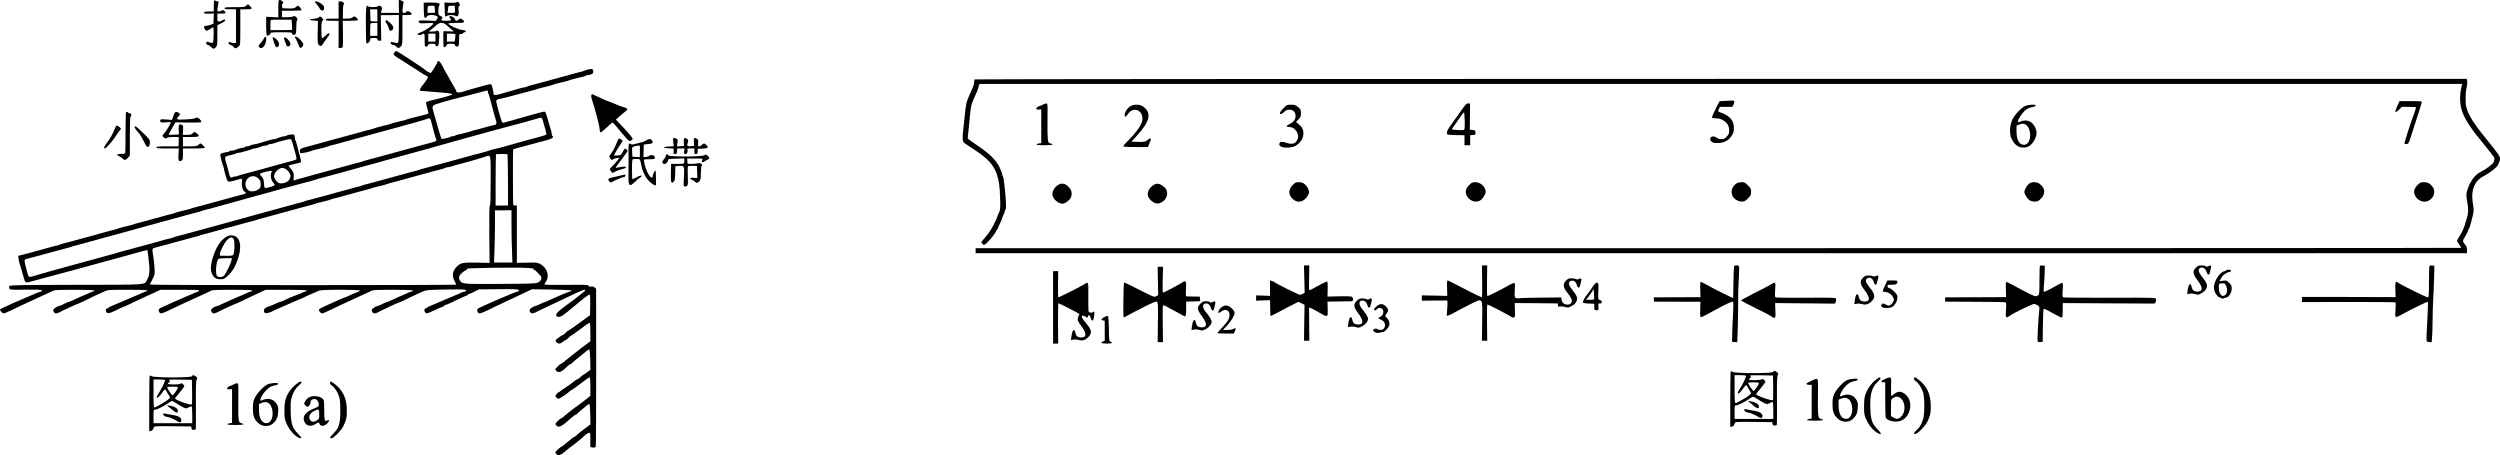 <?xml version="1.0" standalone="no"?>
<!DOCTYPE svg PUBLIC "-//W3C//DTD SVG 20010904//EN"
 "http://www.w3.org/TR/2001/REC-SVG-20010904/DTD/svg10.dtd">
<svg version="1.0" xmlns="http://www.w3.org/2000/svg"
 width="3485pt" height="634.717pt" viewBox="0 0 3485 634.717"
 preserveAspectRatio="xMidYMid meet">
<g transform="translate(-19,655.969) scale(0.1,-0.1)"
fill="#000000" stroke="none">
<g>
<path d="M3177 6553 c-4 -3 -7 -39 -7 -80 l0 -73 -64 0 c-63 0 -89 -11 -64
-27 7 -4 39 -6 71 -4 l58 3 -3 -72 -3 -72 -40 -14 c-22 -7 -50 -14 -62 -14
-31 0 -37 -17 -19 -45 20 -31 28 -31 74 0 20 14 40 25 45 25 4 0 6 -48 5 -107
-3 -96 -5 -108 -22 -111 -10 -2 -29 2 -43 9 -17 9 -26 10 -35 1 -13 -13 6 -42
27 -42 7 0 23 -11 36 -25 30 -30 43 -31 69 -3 18 20 20 35 20 164 l0 142 55
27 c30 14 55 33 55 41 0 11 -6 13 -22 9 -13 -4 -27 -11 -32 -16 -6 -5 -20 -9
-33 -9 -21 0 -23 4 -23 55 l0 55 54 0 c63 0 74 9 45 36 -17 15 -24 16 -39 6
-11 -7 -29 -12 -41 -12 -19 0 -21 4 -16 48 2 26 8 57 12 70 6 18 4 22 -12 22
-10 0 -24 5 -29 10 -6 6 -13 7 -17 3z"/>
</g>
<g>
<path d="M4070 6439 l0 -122 -85 5 -85 4 0 -127 c0 -73 4 -130 10 -134 14 -9
50 13 50 30 0 13 25 15 150 15 128 0 150 -2 150 -15 0 -21 27 -30 45 -15 11 9
15 35 15 99 0 48 5 92 10 97 14 14 5 36 -21 53 -15 9 -24 10 -32 2 -6 -6 -44
-11 -84 -11 l-73 0 0 45 0 45 134 0 c74 0 137 4 140 8 6 10 -37 62 -51 62 -5
0 -19 -9 -31 -20 -19 -18 -33 -20 -105 -18 l-82 3 -3 33 c-2 18 1 32 7 32 33
0 -8 49 -41 50 -16 0 -18 -12 -18 -121z m190 -222 c3 -38 3 -71 1 -73 -2 -2
-71 -4 -153 -4 l-148 0 0 68 c0 38 2 71 5 73 2 3 69 5 147 4 l143 0 5 -68z"/>
</g>
<g>
<path d="M5749 6553 c-1 -5 0 -45 1 -90 l2 -83 -127 0 -126 0 7 23 c12 37 10
59 -8 71 -14 8 -23 8 -38 -2 -25 -15 -122 -16 -137 -1 -29 29 -33 -5 -33 -256
0 -140 4 -256 8 -259 16 -10 52 25 52 50 0 22 4 24 49 24 41 0 50 -3 54 -21 4
-15 12 -20 29 -17 l23 3 -4 177 -3 176 126 1 126 2 0 -183 c0 -101 -4 -190
-10 -198 -7 -12 -16 -13 -52 -3 -29 8 -46 8 -53 2 -12 -12 20 -39 45 -39 9 0
25 -9 35 -20 23 -26 37 -25 63 3 21 22 22 32 22 230 l0 207 65 0 c71 0 82 12
40 42 -23 17 -55 15 -55 -3 0 -5 -12 -9 -26 -9 -25 0 -26 1 -21 58 2 31 7 66
11 77 5 15 0 23 -21 33 -31 14 -43 15 -44 5z m-299 -209 l0 -85 -47 3 -48 3
-3 83 -3 82 51 0 50 0 0 -86z m0 -194 l0 -90 -50 0 -50 0 0 83 c0 46 3 87 7
90 3 4 26 7 50 7 l43 0 0 -90z"/>
</g>
<g>
<path d="M4580 6532 c0 -5 11 -19 24 -31 14 -13 32 -39 41 -57 26 -55 79 -33
60 25 -11 37 -125 94 -125 63z"/>
</g>
<g>
<path d="M4910 6420 l0 -120 -90 0 c-73 0 -90 -3 -90 -15 0 -12 17 -15 90 -15
l90 0 0 -190 0 -190 24 0 c14 0 28 6 33 13 4 6 6 92 4 190 l-3 177 106 0 c63
0 106 4 106 10 0 17 -34 50 -51 50 -9 0 -22 -7 -29 -15 -8 -10 -31 -15 -71
-15 l-59 0 0 94 c0 53 4 98 10 101 20 12 -9 45 -40 45 l-30 0 0 -120z"/>
</g>
<g>
<path d="M6554 6529 c-4 -7 -38 -9 -88 -8 l-81 4 4 -95 c1 -52 5 -97 7 -100 3
-2 14 1 24 8 26 16 95 15 121 0 32 -20 49 11 42 76 -4 34 -1 56 6 60 17 11 13
40 -9 53 -13 9 -21 9 -26 2z m-22 -95 c2 -25 1 -47 -1 -50 -2 -2 -27 -4 -54
-4 l-50 0 7 38 c3 20 6 43 6 50 0 8 16 12 44 12 l44 0 4 -46z"/>
</g>
<g>
<path d="M6096 6520 c-1 -3 0 -51 2 -107 3 -80 7 -103 18 -103 8 0 19 9 26 20
15 24 90 28 131 7 24 -13 25 -14 9 -41 l-17 -28 -110 5 c-127 5 -139 3 -125
-23 9 -17 19 -18 105 -13 65 4 95 3 95 -5 0 -23 -114 -102 -176 -123 -51 -18
-58 -33 -16 -37 18 -2 32 1 32 7 0 6 9 11 20 11 19 0 20 -7 20 -90 0 -85 1
-90 21 -90 12 0 23 8 26 20 4 17 14 20 54 20 36 0 49 -4 49 -14 0 -22 20 -30
35 -15 8 9 15 49 17 105 4 79 2 93 -14 103 -11 7 -19 7 -23 1 -3 -6 -30 -10
-58 -10 l-52 1 30 22 c17 12 49 39 71 59 59 54 101 53 163 -5 25 -23 57 -50
71 -60 25 -17 24 -17 -52 -14 l-78 2 0 -113 c0 -103 2 -113 18 -110 9 2 21 13
27 26 8 19 17 22 61 22 43 0 53 -3 57 -20 6 -24 42 -27 51 -4 3 9 6 49 6 90 0
70 1 75 19 69 11 -3 22 -1 26 5 4 6 18 15 32 21 35 13 21 25 -39 32 -55 7
-179 63 -186 85 -3 9 23 12 107 12 117 0 133 7 93 43 -23 21 -46 22 -62 2 -18
-21 -41 -19 -47 5 -7 26 -61 56 -76 41 -6 -6 -4 -15 7 -26 28 -28 18 -35 -54
-35 -69 0 -81 5 -59 27 14 14 4 32 -27 43 -21 8 -24 16 -24 65 0 30 6 64 12
75 21 34 -2 43 -112 44 -56 1 -103 -1 -104 -4z m154 -74 c0 -19 3 -41 6 -50 5
-13 -3 -16 -50 -16 l-56 0 0 43 c0 24 3 47 7 50 3 4 26 7 50 7 42 0 43 -1 43
-34z m10 -411 l0 -55 -50 0 -50 0 0 55 0 55 50 0 50 0 0 -55z m280 38 c0 -10
-3 -35 -6 -55 l-7 -38 -53 0 -54 0 0 55 0 55 60 0 c51 0 60 -3 60 -17z"/>
</g>
<g>
<path d="M3622 6480 c-19 -18 -35 -20 -162 -20 -118 0 -140 -2 -140 -15 0 -12
16 -15 80 -15 l80 0 0 -235 0 -235 -34 0 c-19 0 -37 4 -41 10 -3 5 -12 7 -20
4 -21 -8 0 -44 25 -44 11 0 27 -11 36 -24 17 -27 35 -26 72 7 22 20 22 24 22
269 l0 248 80 0 c87 0 95 6 55 45 -29 30 -26 30 -53 5z"/>
</g>
<g>
<path d="M4630 6315 c-7 -8 -34 -15 -66 -17 -71 -4 -70 -22 2 -26 l56 -3 -3
-158 c-3 -130 -1 -160 11 -173 30 -30 38 -28 70 22 17 27 45 66 61 86 20 26
26 41 19 48 -7 7 -24 -3 -53 -32 -24 -23 -46 -39 -50 -36 -4 4 -7 57 -7 117 0
87 3 114 16 128 14 16 14 19 -5 38 -25 25 -34 26 -51 6z"/>
</g>
<g>
<path d="M5565 6269 c-4 -5 -1 -18 7 -27 18 -22 36 -61 40 -87 5 -30 42 -31
55 -2 14 29 3 51 -46 94 -40 35 -47 38 -56 22z"/>
</g>
<g>
<path d="M3871 6026 c-6 -14 -27 -43 -47 -66 -30 -33 -34 -43 -24 -55 37 -45
94 13 102 104 4 42 -18 53 -31 17z"/>
</g>
<g>
<path d="M4300 6044 c0 -3 11 -25 25 -50 14 -25 25 -50 25 -57 0 -7 6 -22 14
-32 14 -19 15 -19 35 -1 31 28 26 50 -22 101 -37 38 -77 59 -77 39z"/>
</g>
<g>
<path d="M3990 6035 c0 -3 9 -35 21 -70 20 -64 34 -76 57 -53 22 22 13 63 -21
96 -29 29 -57 41 -57 27z"/>
</g>
<g>
<path d="M4150 6025 c0 -8 4 -23 9 -33 6 -9 12 -30 16 -45 7 -33 29 -44 50
-27 23 19 18 42 -16 83 -31 38 -59 48 -59 22z"/>
</g>
<g>
<path d="M5687 5826 c-16 -24 -16 -26 16 -50 18 -14 43 -31 57 -38 14 -7 84
-52 157 -100 73 -48 147 -95 164 -105 56 -32 69 -40 75 -46 6 -6 -53 -94 -84
-126 -13 -14 -35 -62 -30 -66 2 -1 75 -7 163 -14 233 -18 290 -25 290 -35 0
-5 -22 -15 -50 -23 -27 -8 -63 -18 -80 -23 -16 -5 -73 -18 -125 -31 -52 -12
-100 -26 -106 -31 -9 -6 -5 -29 11 -83 13 -41 20 -77 15 -80 -4 -3 -43 -14
-86 -24 -174 -43 -210 -53 -229 -61 -11 -5 -31 -11 -45 -13 -45 -9 -155 -38
-175 -47 -11 -5 -31 -11 -45 -13 -45 -9 -155 -38 -175 -47 -11 -5 -31 -11 -45
-14 -14 -2 -42 -9 -62 -15 -99 -28 -115 -33 -148 -41 -19 -5 -51 -13 -70 -19
-68 -19 -115 -32 -150 -41 -19 -5 -51 -13 -70 -19 -66 -19 -105 -30 -185 -51
-44 -12 -93 -25 -110 -30 -16 -4 -57 -15 -90 -24 -91 -24 -105 -32 -105 -60 0
-14 4 -28 10 -31 10 -6 128 19 165 35 11 5 31 11 45 13 45 9 155 38 175 47 11
5 31 11 45 14 14 2 42 9 63 15 98 28 114 33 147 41 35 9 82 22 150 41 19 6 51
14 70 19 19 5 51 13 70 19 66 19 105 30 185 51 44 12 94 25 110 30 17 5 66 18
110 30 86 23 100 27 215 59 41 12 98 28 125 36 28 7 63 18 78 24 43 17 56 13
63 -16 16 -71 66 -250 74 -265 12 -22 2 -29 -85 -51 -38 -10 -86 -23 -105 -28
-19 -6 -51 -14 -70 -19 -35 -9 -82 -22 -150 -41 -19 -6 -51 -14 -70 -19 -32
-8 -56 -15 -142 -39 -18 -5 -69 -19 -113 -31 -44 -12 -93 -25 -110 -30 -16 -5
-59 -16 -95 -25 -36 -9 -74 -20 -85 -25 -11 -5 -31 -11 -45 -14 -24 -4 -59
-14 -140 -37 -19 -6 -51 -14 -70 -19 -35 -9 -88 -23 -145 -40 -16 -5 -66 -18
-110 -30 -85 -23 -99 -27 -215 -59 -41 -12 -109 -31 -150 -42 -41 -11 -78 -23
-83 -26 -6 -4 -7 12 -3 39 8 53 -5 89 -48 135 -22 24 -26 34 -15 37 18 7 95
26 132 33 15 3 30 9 33 14 3 5 -6 49 -19 97 -14 48 -31 112 -38 142 -7 30 -16
59 -21 65 -4 5 -8 20 -8 35 0 43 -12 51 -63 44 -26 -4 -50 -11 -53 -15 -3 -5
-15 -9 -26 -9 -23 0 -81 -17 -110 -31 -10 -5 -25 -9 -35 -9 -9 0 -30 -4 -47
-9 -17 -5 -51 -15 -76 -21 -25 -7 -54 -16 -65 -20 -21 -9 -60 -18 -113 -27
-18 -3 -35 -9 -38 -14 -3 -5 -18 -9 -34 -9 -16 0 -32 -4 -35 -10 -3 -5 -16
-10 -27 -10 -23 0 -81 -17 -110 -31 -10 -5 -31 -9 -47 -9 -17 0 -33 -4 -36
-10 -3 -5 -15 -10 -26 -10 -11 0 -37 -6 -60 -12 -40 -13 -40 -13 -34 -53 7
-40 21 -92 36 -130 4 -11 10 -31 12 -45 15 -74 41 -156 53 -166 15 -12 33 -9
124 17 83 24 77 27 72 -35 -5 -60 14 -117 46 -135 23 -13 12 -21 -55 -38 -32
-8 -74 -19 -93 -24 -19 -6 -51 -14 -70 -19 -35 -9 -88 -23 -145 -40 -16 -5
-66 -18 -110 -30 -44 -12 -93 -25 -110 -30 -16 -5 -59 -16 -95 -25 -36 -9 -74
-20 -85 -25 -11 -5 -31 -11 -45 -13 -45 -9 -155 -38 -175 -47 -11 -5 -31 -11
-45 -14 -24 -4 -59 -14 -140 -37 -19 -6 -51 -14 -70 -19 -19 -5 -52 -13 -72
-19 -21 -6 -53 -15 -70 -20 -18 -5 -62 -17 -98 -26 -36 -9 -74 -20 -85 -25
-11 -5 -31 -11 -45 -13 -45 -9 -155 -38 -175 -47 -11 -5 -31 -11 -45 -14 -14
-2 -41 -9 -60 -15 -66 -19 -115 -32 -150 -41 -35 -9 -88 -23 -145 -40 -16 -5
-66 -18 -110 -30 -44 -12 -93 -25 -110 -30 -16 -5 -59 -16 -95 -25 -36 -9 -74
-20 -85 -25 -11 -5 -31 -11 -45 -14 -14 -2 -41 -9 -60 -15 -66 -19 -115 -32
-150 -41 -33 -8 -63 -16 -142 -39 -18 -6 -67 -18 -108 -29 l-75 -19 3 -34 c1
-19 6 -45 11 -59 5 -14 14 -43 20 -65 5 -22 22 -80 37 -128 30 -102 16 -97
159 -58 44 12 141 38 215 58 74 19 167 44 205 55 39 10 86 23 105 28 35 9 82
21 150 41 19 6 51 14 70 19 32 8 56 15 143 39 17 5 68 19 112 31 44 12 94 25
110 30 17 5 66 18 110 30 76 20 105 28 178 49 95 28 115 33 142 38 l31 5 13
-104 c22 -173 19 -235 -11 -293 -48 -93 56 -84 -991 -86 -844 -2 -929 -4 -937
-18 -5 -10 -4 -24 2 -35 9 -16 26 -18 224 -14 156 2 216 0 225 -9 9 -9 5 -13
-17 -19 -16 -4 -54 -18 -84 -32 -30 -13 -68 -30 -85 -37 -16 -7 -48 -20 -70
-30 -22 -10 -56 -24 -75 -32 -19 -8 -48 -21 -65 -28 -135 -61 -185 -85 -185
-90 0 -17 35 -55 50 -55 9 0 59 21 111 46 52 25 117 56 144 69 28 12 86 40
130 60 44 21 109 51 145 67 89 40 152 69 172 79 25 13 555 11 563 -1 3 -5 1
-10 -5 -10 -10 0 -36 -10 -135 -55 -16 -7 -41 -17 -55 -23 -14 -5 -54 -24 -88
-41 -35 -17 -69 -31 -76 -31 -6 0 -38 -13 -69 -30 -32 -16 -66 -30 -75 -30 -9
-1 -30 -12 -46 -25 -27 -21 -29 -26 -18 -49 17 -37 44 -34 132 16 8 4 22 11
30 14 8 4 47 22 87 40 40 19 75 34 78 34 4 0 45 18 93 41 83 39 99 47 140 68
9 5 35 17 57 27 22 9 62 27 89 40 47 23 58 24 312 24 164 1 270 -3 281 -9 12
-7 13 -10 5 -11 -14 0 -42 -11 -127 -49 -22 -10 -76 -33 -120 -51 -44 -19
-107 -45 -140 -60 -33 -15 -76 -33 -95 -40 -19 -7 -42 -19 -50 -25 -8 -7 -22
-15 -31 -18 -12 -4 -15 -13 -12 -31 9 -44 40 -42 141 8 50 25 94 46 98 46 4 0
36 14 71 30 34 17 92 44 128 61 35 16 93 43 127 59 35 16 93 43 129 59 l67 31
272 0 c206 0 271 -3 268 -12 -3 -7 -15 -15 -29 -18 -13 -4 -46 -17 -74 -30
-58 -26 -87 -39 -225 -97 -19 -9 -53 -24 -75 -34 -22 -10 -68 -31 -102 -46
-64 -28 -71 -39 -53 -74 15 -28 36 -24 141 27 52 25 112 53 134 64 22 10 78
36 125 58 47 22 103 48 125 57 51 22 185 84 207 96 25 13 555 12 563 -1 3 -5
1 -10 -5 -10 -10 0 -36 -10 -135 -55 -16 -7 -41 -17 -55 -23 -14 -6 -54 -23
-90 -40 -36 -16 -87 -39 -115 -51 -27 -12 -58 -26 -67 -32 -10 -5 -26 -9 -35
-9 -10 -1 -31 -12 -47 -25 -27 -21 -29 -26 -18 -49 17 -37 44 -34 132 16 8 4
22 11 30 14 8 4 47 22 87 40 40 19 75 34 78 34 7 0 170 76 230 107 11 6 31 15
45 21 14 5 54 24 88 41 l64 31 283 0 c173 0 286 -4 290 -10 3 -5 -7 -12 -22
-16 -15 -4 -32 -10 -38 -14 -5 -3 -32 -15 -60 -25 -63 -22 -155 -61 -227 -97
-10 -4 -22 -8 -28 -8 -5 0 -38 -13 -72 -30 -34 -16 -67 -30 -73 -30 -7 0 -26
-7 -43 -16 -39 -19 -46 -68 -11 -79 19 -6 79 12 119 36 8 5 26 14 40 19 30 12
61 26 115 50 22 10 51 22 65 28 14 5 48 20 75 33 28 12 61 27 75 32 14 5 33
13 43 18 9 5 25 13 35 18 9 5 31 14 47 21 17 7 48 20 70 30 22 10 53 23 68 29
41 16 570 15 565 -1 -3 -7 -15 -15 -29 -18 -23 -7 -89 -35 -153 -66 -16 -8
-33 -14 -37 -14 -4 0 -39 -14 -76 -31 -90 -42 -136 -62 -208 -94 -33 -15 -63
-32 -67 -38 -9 -15 21 -57 42 -57 9 0 59 21 111 46 52 25 117 56 144 69 28 12
84 39 125 58 41 19 102 47 135 62 77 34 165 75 187 86 25 13 555 12 563 -1 3
-5 1 -10 -5 -10 -10 0 -36 -10 -135 -55 -16 -7 -41 -17 -55 -23 -14 -5 -54
-24 -88 -41 -35 -17 -69 -31 -76 -31 -6 0 -38 -14 -69 -30 -32 -17 -66 -30
-75 -30 -9 -1 -30 -12 -46 -25 -27 -21 -29 -26 -18 -49 17 -37 44 -34 132 16
8 4 22 11 30 14 8 4 56 26 106 50 50 24 95 44 100 44 9 0 121 52 192 89 9 5
38 19 65 30 26 12 66 30 90 40 37 17 75 20 307 24 259 6 316 1 280 -23 -8 -5
-21 -10 -28 -10 -7 0 -20 -4 -30 -9 -18 -10 -54 -26 -187 -81 -44 -18 -107
-45 -140 -60 -33 -15 -76 -33 -95 -40 -19 -7 -42 -19 -50 -25 -8 -7 -23 -15
-32 -18 -24 -8 -9 -61 19 -65 11 -2 61 17 111 42 50 26 97 46 105 46 8 0 20 7
27 15 7 8 17 15 22 15 10 0 67 23 101 41 9 5 25 13 35 18 44 23 154 71 162 71
6 0 10 5 10 10 0 6 6 10 14 10 8 0 43 15 77 32 l64 33 271 3 c231 2 273 1 283
-12 11 -13 8 -16 -16 -22 -28 -7 -101 -36 -245 -98 -82 -35 -115 -49 -153 -67
-22 -10 -68 -31 -102 -46 -64 -28 -71 -39 -53 -74 15 -28 36 -24 136 24 49 24
121 59 159 77 102 47 173 81 325 153 l135 64 270 -4 c153 -2 274 -8 279 -13 7
-7 5 -10 -3 -10 -18 0 -193 -73 -305 -126 -28 -13 -53 -24 -58 -24 -4 0 -36
-13 -70 -30 -34 -16 -69 -30 -77 -30 -9 -1 -29 -12 -45 -25 -27 -21 -29 -26
-18 -49 16 -37 45 -33 132 16 8 5 31 16 50 24 72 33 189 88 295 139 250 121
302 141 293 116 -3 -11 -150 -126 -262 -206 -140 -101 -171 -142 -121 -161 28
-11 60 6 145 77 132 109 150 124 224 184 39 31 73 52 78 47 5 -5 7 -71 6 -148
l-3 -139 -49 -35 c-27 -19 -93 -68 -147 -107 -55 -40 -103 -73 -107 -73 -5 0
-21 -13 -37 -30 -16 -17 -32 -30 -36 -30 -14 0 -97 -60 -102 -74 -7 -18 23
-46 51 -46 11 0 34 11 50 25 17 14 34 25 39 25 5 0 22 14 38 30 16 16 32 30
37 30 4 0 61 41 126 90 66 50 124 90 131 90 8 0 11 -40 11 -129 l0 -129 -67
-50 c-38 -27 -89 -66 -115 -88 -26 -21 -68 -55 -94 -74 -26 -19 -64 -50 -84
-67 -21 -18 -42 -33 -47 -33 -10 0 -83 -69 -83 -80 0 -4 8 -14 18 -24 29 -26
73 -11 128 45 27 27 53 49 60 49 6 0 18 7 25 16 8 9 47 43 89 75 41 32 90 72
109 89 19 17 39 29 45 27 7 -2 12 -54 14 -143 l3 -139 -50 -38 c-28 -20 -53
-37 -56 -37 -3 0 -20 -13 -38 -30 -18 -16 -37 -30 -43 -30 -6 0 -22 -10 -36
-22 -23 -22 -119 -90 -159 -114 -11 -6 -27 -18 -37 -27 -10 -10 -23 -17 -28
-17 -5 0 -17 -12 -27 -26 -18 -24 -18 -26 -1 -45 9 -10 22 -19 29 -19 15 0
127 73 145 95 8 9 23 21 35 26 11 5 36 22 56 37 149 113 190 142 199 142 6 0
10 -49 10 -130 l0 -129 -67 -53 c-38 -30 -78 -60 -89 -68 -60 -41 -211 -159
-223 -174 -7 -9 -19 -16 -25 -16 -7 0 -29 -18 -51 -40 -38 -39 -38 -40 -20
-61 35 -38 71 -19 220 114 23 20 47 37 53 37 6 0 12 3 14 8 2 4 28 27 58 52
30 25 66 55 80 68 14 12 29 21 35 19 6 -2 11 -61 13 -143 l3 -140 -88 -66
c-49 -36 -97 -76 -107 -87 -11 -12 -23 -21 -29 -21 -9 0 -38 -23 -131 -102
-24 -21 -48 -38 -53 -38 -12 0 -83 -68 -83 -79 0 -4 9 -16 20 -26 17 -16 23
-16 52 -4 18 7 53 31 78 54 25 22 52 45 61 50 27 17 140 108 178 144 50 47 78
64 92 56 7 -5 10 -38 9 -94 -2 -47 -2 -92 -1 -98 1 -15 67 -18 76 -3 3 6 6
504 6 1108 l-1 1097 -22 18 c-14 12 -30 16 -48 12 -20 -4 -29 -2 -34 10 -5 15
-37 16 -311 13 -210 -2 -305 0 -305 8 0 5 7 19 15 30 62 81 25 203 -78 255
-36 19 -54 20 -181 17 l-141 -3 0 400 0 400 -22 0 c-12 0 -25 3 -28 7 -6 6 -7
769 -1 776 3 2 19 8 38 12 47 12 188 50 223 60 32 9 171 46 220 59 61 16 90
41 65 56 -5 3 -10 17 -10 30 0 13 -4 34 -9 47 -5 13 -14 43 -21 68 -55 197
-54 195 -81 192 -13 -2 -55 -12 -94 -23 -38 -11 -88 -25 -110 -31 -22 -6 -51
-14 -65 -18 -14 -4 -43 -13 -65 -18 -22 -6 -84 -24 -137 -40 -53 -16 -101 -26
-105 -23 -5 3 -28 74 -51 156 -38 138 -40 151 -25 163 9 6 24 12 32 12 18 0
218 51 356 90 17 5 59 16 95 25 36 9 74 20 85 25 11 5 31 11 45 13 45 9 155
38 175 47 11 5 31 11 45 14 14 2 43 10 65 16 22 6 51 14 65 16 14 3 34 9 45
14 11 5 31 11 45 14 14 2 43 10 65 16 22 7 55 14 73 17 18 3 35 9 38 14 3 5
15 9 26 9 12 0 37 5 55 12 27 10 33 17 33 40 0 17 -7 31 -16 35 -14 5 -70 -7
-119 -27 -11 -5 -31 -11 -45 -14 -14 -2 -41 -9 -60 -15 -66 -19 -115 -32 -150
-41 -19 -5 -51 -13 -70 -19 -66 -19 -105 -30 -185 -51 -44 -12 -93 -25 -110
-30 -16 -5 -59 -16 -95 -25 -36 -9 -73 -20 -82 -26 -10 -5 -25 -9 -35 -9 -9 0
-30 -4 -47 -10 -17 -5 -62 -19 -101 -29 -38 -11 -110 -32 -159 -46 -90 -27
-116 -27 -116 -1 0 24 -20 110 -29 124 -8 13 -22 11 -121 -17 -178 -49 -223
-62 -275 -79 -59 -19 -95 -16 -95 9 0 5 -18 39 -40 75 -22 36 -40 68 -40 69 0
2 -17 32 -37 67 -21 35 -54 94 -73 133 -20 40 -43 71 -53 73 -9 2 -17 -1 -17
-6 0 -18 -82 -153 -96 -159 -10 -4 -66 27 -84 48 -13 14 -375 252 -390 256
-10 3 -23 -5 -33 -21z m1303 -541 c0 -8 4 -23 9 -33 5 -9 14 -36 20 -59 6 -24
16 -62 22 -85 20 -73 27 -101 39 -148 7 -25 16 -55 21 -68 17 -44 11 -69 -18
-75 -36 -7 -99 -23 -143 -36 -81 -23 -116 -33 -140 -37 -14 -3 -34 -9 -45 -14
-11 -5 -31 -11 -45 -14 -14 -2 -43 -10 -65 -16 -22 -7 -55 -14 -73 -17 -18 -3
-35 -9 -38 -14 -3 -5 -18 -9 -34 -9 -16 0 -31 -4 -34 -9 -3 -5 -20 -11 -38
-14 -18 -3 -45 -9 -59 -12 -23 -6 -26 -3 -38 37 -7 24 -17 54 -21 68 -4 14
-13 45 -20 70 -7 25 -16 56 -20 70 -4 14 -13 45 -20 70 -7 25 -16 58 -21 74
-21 68 -12 80 81 106 25 7 65 19 89 27 38 12 177 48 321 83 19 5 53 14 75 20
22 6 56 15 75 20 19 5 51 13 70 18 49 14 50 14 50 -3z m769 -412 c7 -27 22
-79 33 -116 11 -38 17 -71 14 -74 -3 -3 -29 -12 -58 -20 -29 -8 -69 -19 -88
-25 -19 -5 -51 -13 -70 -18 -19 -5 -51 -13 -70 -19 -19 -5 -52 -15 -72 -20
-21 -6 -53 -15 -70 -20 -155 -45 -259 -73 -288 -77 -19 -3 -44 -10 -55 -15
-11 -5 -47 -16 -80 -25 -33 -9 -76 -20 -95 -26 -19 -5 -51 -13 -70 -18 -32 -8
-56 -15 -142 -39 -18 -5 -69 -19 -113 -31 -44 -12 -93 -25 -110 -30 -16 -5
-66 -18 -110 -30 -44 -12 -93 -25 -110 -30 -16 -5 -59 -16 -95 -25 -36 -9 -74
-20 -85 -25 -11 -5 -31 -11 -45 -14 -14 -2 -42 -9 -62 -15 -99 -28 -115 -33
-148 -41 -19 -5 -51 -13 -70 -19 -66 -19 -105 -30 -185 -51 -44 -12 -93 -25
-110 -30 -16 -5 -59 -16 -95 -25 -36 -9 -74 -20 -85 -25 -11 -5 -31 -11 -45
-13 -14 -3 -59 -15 -100 -27 -41 -12 -91 -25 -110 -30 -19 -5 -51 -13 -70 -19
-66 -19 -105 -30 -185 -51 -44 -12 -93 -25 -110 -30 -16 -5 -59 -16 -95 -25
-36 -9 -74 -20 -85 -25 -11 -5 -31 -11 -45 -13 -14 -3 -59 -15 -100 -27 -41
-12 -91 -25 -110 -30 -19 -5 -51 -13 -70 -19 -66 -19 -105 -30 -185 -51 -44
-12 -93 -25 -110 -30 -16 -5 -66 -18 -110 -30 -89 -24 -107 -29 -215 -60 -41
-11 -109 -30 -150 -41 -41 -11 -88 -24 -105 -29 -16 -5 -66 -18 -110 -30 -44
-12 -93 -25 -110 -30 -16 -5 -66 -18 -110 -30 -44 -12 -93 -25 -110 -30 -16
-5 -59 -16 -95 -25 -36 -9 -74 -20 -85 -25 -11 -5 -31 -11 -45 -14 -14 -2 -42
-9 -62 -15 -55 -16 -96 -27 -160 -45 -126 -35 -176 -48 -248 -67 -41 -11 -88
-24 -105 -29 -16 -5 -59 -16 -95 -25 -36 -9 -74 -20 -85 -25 -11 -5 -31 -11
-45 -13 -14 -3 -59 -15 -100 -27 -41 -12 -91 -25 -110 -30 -19 -5 -51 -13 -70
-19 -66 -19 -105 -30 -185 -51 -44 -12 -93 -25 -110 -30 -16 -4 -57 -16 -90
-25 -57 -15 -127 -35 -205 -56 -19 -6 -50 -14 -67 -20 -18 -5 -48 -13 -65 -18
-18 -5 -55 -16 -83 -25 -85 -27 -88 -26 -108 57 -10 39 -22 90 -28 111 -12 50
-7 62 28 69 25 5 142 35 218 57 17 5 66 18 110 30 44 12 94 25 110 30 17 5 59
16 95 25 36 9 74 20 85 25 11 5 31 11 45 13 14 3 59 15 100 27 41 12 91 25
110 30 35 9 87 23 145 40 17 5 66 18 110 30 44 12 94 25 110 30 17 5 66 18
110 30 92 25 113 30 215 60 41 12 91 25 110 30 19 5 51 13 70 19 66 19 105 30
185 51 44 12 94 25 110 30 17 5 66 18 110 30 44 12 94 25 110 30 17 5 59 16
95 25 36 9 74 20 85 25 11 5 31 11 45 14 14 2 42 9 63 15 98 28 114 33 147 41
32 8 68 18 145 40 44 12 302 84 360 100 17 5 56 15 88 24 31 9 81 22 110 30
28 8 84 23 122 34 39 11 115 31 170 46 55 15 125 34 155 42 30 9 82 22 115 30
33 9 69 19 80 24 11 5 31 11 45 13 14 3 59 15 100 27 41 12 91 25 110 30 19 5
51 13 70 19 66 19 105 30 185 51 44 12 94 25 110 30 17 5 66 18 110 30 92 25
113 30 215 60 41 12 91 25 110 30 35 9 87 23 145 40 17 5 66 18 110 30 44 12
94 25 110 30 17 4 56 15 88 24 33 9 152 43 265 75 114 32 277 78 362 101 85
23 200 55 255 70 55 16 163 45 240 65 77 20 154 41 170 45 17 5 66 18 110 30
97 26 131 36 170 48 53 18 60 15 74 -35z m-3480 -348 c12 -44 28 -102 36 -130
7 -27 10 -54 6 -58 -4 -4 -44 -17 -87 -28 -43 -11 -92 -24 -109 -29 -16 -4
-56 -15 -87 -24 -32 -9 -84 -23 -115 -32 -32 -9 -71 -20 -88 -24 -48 -14 -174
-47 -245 -66 -36 -9 -73 -20 -82 -25 -10 -5 -27 -9 -39 -9 -11 0 -30 -5 -41
-11 -26 -14 -31 -6 -53 85 -9 39 -20 80 -24 91 -5 11 -13 39 -18 63 -12 50
-10 52 82 72 33 7 64 17 69 22 6 4 19 8 30 8 11 0 33 4 50 9 17 5 51 15 76 21
25 7 53 16 62 21 10 5 25 9 35 9 19 0 79 18 105 31 10 5 31 9 47 9 17 0 33 5
36 10 3 6 16 10 27 10 20 0 68 13 113 31 11 4 31 10 45 12 14 3 48 12 75 19
36 10 53 11 62 4 6 -6 21 -47 32 -91z m2986 -117 c2 -2 5 -163 6 -358 l1 -355
-87 0 -86 0 0 353 c1 194 3 356 5 360 4 7 154 7 161 0z m-235 -362 c0 -245 -3
-347 -11 -352 -8 -5 -10 -116 -8 -403 l4 -396 -181 4 c-205 4 -233 -3 -293
-76 -45 -54 -50 -110 -17 -174 14 -28 26 -54 26 -57 0 -4 -961 -7 -2135 -7
-1174 0 -2135 3 -2135 8 0 4 13 31 29 60 16 28 32 68 36 87 6 35 -7 189 -25
290 -11 61 -7 68 41 80 48 12 188 50 224 60 17 5 66 18 110 30 44 12 94 25
110 30 17 5 59 16 95 25 36 9 74 20 85 25 11 5 31 11 45 14 23 4 51 12 135 36
30 8 96 26 203 56 31 8 91 25 132 35 41 11 89 24 105 29 17 5 59 16 95 25 36
9 74 20 85 25 11 5 31 11 45 13 14 3 59 15 100 27 41 12 91 25 110 30 35 9 87
23 145 40 17 5 66 18 110 30 44 12 94 25 110 30 17 5 59 16 95 25 36 9 74 20
85 25 11 5 31 11 45 13 45 9 155 38 175 47 11 5 31 11 45 14 24 4 59 14 140
37 19 6 51 14 70 19 34 8 80 21 145 40 17 5 59 16 95 25 36 9 74 20 85 25 11
5 31 11 45 13 45 9 155 38 175 47 11 5 31 11 45 14 14 2 41 9 60 15 66 19 115
32 150 41 32 8 56 15 143 39 17 5 68 19 112 31 44 12 94 25 110 30 17 5 59 16
95 25 36 9 73 20 82 26 10 5 27 9 37 9 11 0 30 4 43 9 26 10 71 23 218 61 25
7 56 16 70 20 14 4 43 13 65 19 22 6 67 20 100 30 105 34 95 69 95 -323z
m-2859 159 c33 -18 69 -69 69 -100 0 -11 -9 -34 -19 -51 -23 -38 -99 -62 -144
-45 -29 11 -67 64 -67 94 0 31 30 77 63 97 39 24 59 25 98 5z m-191 -29 c0 -1
-5 -17 -11 -34 -13 -37 2 -98 31 -130 30 -32 25 -39 -32 -56 -97 -27 -92 -29
-98 46 -4 57 -9 71 -34 97 -18 19 -26 35 -20 40 16 15 164 49 164 37z m-186
-106 c23 -23 29 -37 30 -75 1 -39 -3 -51 -26 -70 -35 -30 -102 -42 -135 -24
-73 39 -68 155 9 192 42 20 85 12 122 -23z m3526 -633 c0 -106 3 -270 7 -364
l6 -173 -128 0 -128 0 6 173 c4 94 7 258 7 363 l0 192 115 0 115 1 0 -192z
m253 -614 c42 -4 63 -9 55 -14 -10 -7 -9 -9 3 -9 14 0 28 -13 90 -80 30 -32
17 -73 -29 -97 -34 -17 -75 -18 -527 -21 -514 -3 -530 -1 -560 42 -26 36 -19
73 22 109 20 18 48 37 62 44 17 7 21 12 11 14 -79 14 738 25 873 12z"/>
<g>
<path d="M3340 3256 c-79 -52 -135 -137 -179 -274 -38 -116 -41 -196 -10 -252
31 -54 61 -67 142 -62 40 3 135 101 171 177 91 192 99 351 21 411 -41 31 -97
31 -145 0z m110 -36 c15 -37 8 -193 -9 -214 -8 -10 -36 -13 -99 -12 l-87 2 2
26 c2 40 63 157 100 194 43 44 76 45 93 4z m-34 -292 c-9 -46 -81 -190 -105
-212 -27 -25 -80 -25 -97 -1 -25 33 -11 194 19 233 6 8 39 12 99 12 l91 0 -7
-32z"/>
</g>
</g>
<g>
<path d="M13777 5453 c-4 -3 -7 -19 -7 -34 0 -16 -5 -41 -11 -56 -6 -15 -15
-37 -19 -48 -4 -11 -21 -49 -38 -85 -38 -82 -48 -126 -62 -270 -6 -63 -16
-151 -21 -194 -16 -135 -12 -183 14 -201 12 -8 78 -52 147 -97 283 -186 346
-312 353 -708 2 -112 0 -130 -20 -172 -13 -26 -23 -52 -23 -56 0 -5 -22 -53
-50 -108 -32 -64 -70 -122 -110 -166 -33 -36 -60 -70 -60 -76 0 -5 9 -17 19
-26 19 -17 21 -16 67 26 46 43 124 147 124 167 0 6 5 11 10 11 6 0 10 6 10 13
0 7 13 39 30 72 16 33 30 65 30 71 0 5 9 29 20 52 11 22 20 47 20 55 0 7 5 18
10 23 17 17 -21 436 -41 459 -5 5 -9 18 -9 28 0 11 -17 53 -37 95 -51 104
-143 194 -311 305 -72 48 -132 93 -132 99 0 6 4 50 10 97 5 47 14 140 20 206
13 145 22 180 62 265 40 86 45 97 59 148 l12 42 10335 0 10334 0 -6 -27 c-34
-140 -30 -262 14 -378 40 -104 135 -245 290 -430 70 -84 136 -169 148 -191 6
-13 5 -31 -2 -54 -13 -37 -92 -98 -203 -157 -63 -33 -130 -125 -162 -224 -25
-74 -25 -88 -5 -199 14 -82 13 -146 -5 -200 -5 -14 -14 -45 -21 -70 -21 -77
-42 -125 -87 -197 -18 -29 -33 -56 -33 -61 0 -5 14 -28 30 -50 17 -23 30 -44
30 -47 0 -3 -4660 -5 -10355 -5 l-10355 0 0 -35 0 -35 10395 0 10395 0 0 45
c0 31 -6 52 -18 66 -45 47 -47 64 -15 111 17 23 36 61 44 83 8 22 17 42 20 45
3 3 9 16 12 30 3 14 11 43 17 65 37 132 39 151 20 265 -28 172 27 302 155 366
78 40 179 118 194 151 7 15 17 36 22 45 5 10 9 31 9 48 0 32 -27 71 -184 264
-180 219 -255 339 -285 452 -16 58 -13 220 4 276 7 26 11 63 8 83 l-6 35
-10397 0 c-5718 0 -10400 -3 -10403 -7z"/>
</g>
<g>
<path d="M8433 5234 c-3 -9 -1 -31 4 -48 50 -147 113 -392 113 -439 0 -14 5
-29 10 -32 6 -4 43 25 84 64 40 39 77 71 84 71 6 0 28 -21 49 -47 44 -56 91
-111 146 -172 36 -40 41 -42 63 -30 13 7 24 17 24 22 0 14 -62 89 -155 185
l-79 84 45 41 c25 23 62 55 83 70 30 23 35 31 25 43 -6 8 -18 14 -25 14 -14 0
-119 39 -191 71 -24 10 -46 19 -50 19 -4 0 -27 10 -52 21 -25 12 -71 33 -101
47 -30 14 -58 27 -63 29 -4 3 -10 -3 -14 -13z"/>
</g>
<g>
<path d="M24232 5153 l-72 -4 -55 -110 c-31 -60 -53 -114 -50 -119 4 -6 29
-10 57 -10 37 0 63 -7 94 -25 63 -37 88 -78 88 -142 0 -46 -4 -57 -34 -88 -28
-29 -41 -35 -74 -35 -25 0 -51 8 -66 20 -60 47 -125 -5 -69 -56 17 -15 35 -19
88 -18 84 1 143 32 189 99 28 41 32 55 32 111 0 102 -51 164 -170 210 -57 22
-54 18 -39 53 l14 31 87 0 87 0 16 31 c21 40 13 60 -22 57 -15 -1 -61 -4 -101
-5z"/>
</g>
<g>
<path d="M33610 5086 c-45 -97 -36 -113 26 -51 l35 35 99 0 c55 0 100 -3 100
-7 0 -5 -8 -28 -16 -53 -77 -213 -151 -447 -145 -453 5 -5 19 -7 32 -5 19 2
27 14 42 58 9 30 51 158 92 283 41 126 75 235 75 243 0 12 -27 14 -155 14
l-156 0 -29 -64z"/>
</g>
<g>
<path d="M14725 5100 c-16 -10 -37 -19 -46 -19 -9 -1 -24 -10 -34 -21 -20 -22
-10 -30 35 -27 l25 2 0 -235 0 -235 -33 -5 c-18 -3 -33 -9 -32 -15 0 -13 219
-13 223 0 1 5 -11 12 -28 15 -27 5 -31 10 -38 55 -4 28 -7 151 -5 275 3 219 2
225 -17 227 -11 1 -33 -6 -50 -17z"/>
</g>
<g>
<path d="M20559 5018 c-40 -57 -89 -125 -109 -153 -89 -121 -108 -163 -79
-181 7 -4 62 -7 123 -8 l111 -1 0 -70 0 -70 40 0 39 0 1 70 0 70 38 3 c36 3
38 5 35 35 -3 29 -6 32 -41 35 l-38 3 2 182 2 182 -26 3 c-22 3 -35 -10 -98
-100z m39 -269 c-12 -8 -158 -1 -167 8 -3 2 6 18 19 36 14 17 49 68 79 112 30
44 60 83 65 87 8 5 12 -32 14 -114 2 -90 -1 -123 -10 -129z"/>
</g>
<g>
<path d="M15944 5078 c-38 -26 -72 -77 -76 -114 -4 -40 17 -40 42 1 78 126
234 52 201 -96 -13 -58 -86 -161 -181 -255 -44 -43 -80 -85 -80 -91 0 -10 41
-13 171 -13 l170 0 23 53 c31 69 22 87 -24 47 -32 -28 -51 -31 -147 -28 l-81
3 69 75 c192 207 219 330 90 417 -46 31 -132 31 -177 1z"/>
</g>
<g>
<path d="M18080 5050 c-50 -49 -63 -80 -34 -80 8 0 29 14 46 30 24 24 38 30
73 30 54 0 85 -33 85 -90 0 -48 -29 -84 -86 -111 -48 -21 -50 -39 -4 -39 78 0
145 -90 121 -163 -23 -69 -75 -88 -160 -58 -57 20 -86 18 -95 -6 -18 -45 49
-71 147 -58 62 9 82 18 125 59 41 38 62 85 62 138 0 50 -20 88 -67 127 l-37
31 34 35 c31 32 35 43 35 87 0 46 -3 53 -39 84 -35 30 -46 34 -98 34 -57 0
-60 -1 -108 -50z"/>
</g>
<g>
<path d="M28415 5079 c-56 -28 -142 -121 -173 -188 -38 -80 -43 -198 -12 -264
46 -98 115 -138 205 -121 70 13 145 118 145 203 0 50 -38 121 -79 148 -40 27
-93 30 -145 8 -34 -14 -36 -14 -36 3 0 25 55 111 93 146 36 32 66 46 116 55
19 3 36 12 39 19 7 21 -106 15 -153 -9z m28 -267 c51 -46 64 -174 24 -233 -15
-23 -32 -35 -51 -37 -73 -9 -116 61 -116 187 l0 79 38 16 c41 17 77 13 105
-12z"/>
</g>
<g>
<path d="M1947 4994 c-4 -4 -7 -133 -7 -287 0 -154 -2 -283 -6 -286 -3 -3 -29
-6 -56 -6 -60 0 -71 -14 -26 -34 18 -8 40 -23 49 -33 23 -26 44 -22 73 13 l26
31 0 268 c0 168 4 271 10 275 18 11 11 45 -9 45 -11 0 -23 5 -26 10 -7 11 -19
13 -28 4z"/>
</g>
<g>
<path d="M2621 4978 c-5 -13 -15 -38 -22 -57 l-12 -33 -78 6 c-79 7 -95 2 -83
-29 6 -14 16 -16 75 -10 46 5 69 4 69 -3 0 -17 -65 -124 -95 -156 -25 -27 -25
-29 -9 -47 18 -20 54 -26 54 -9 0 9 152 15 161 6 2 -2 2 -32 1 -65 l-4 -61
-154 0 c-130 0 -154 -2 -154 -15 0 -13 24 -15 156 -15 l157 0 -5 -80 c-5 -89
4 -110 41 -90 19 9 21 20 21 90 l0 80 148 0 c82 0 152 3 155 7 9 8 -42 63 -58
63 -7 0 -20 -9 -30 -20 -16 -17 -31 -20 -117 -20 l-98 0 0 65 0 65 110 0 c119
0 131 7 87 48 -29 27 -39 27 -62 2 -14 -16 -31 -20 -77 -20 l-60 0 4 66 c3 62
1 67 -20 75 -37 14 -43 2 -41 -69 l3 -67 -72 -3 c-40 -2 -72 -1 -72 2 0 2 22
42 48 88 l48 83 176 -4 c109 -2 178 1 182 7 10 16 -33 62 -59 62 -13 0 -25 -4
-27 -9 -1 -5 -58 -12 -125 -16 -134 -8 -146 -3 -103 43 24 26 25 31 3 48 -27
20 -52 17 -62 -8z"/>
</g>
<g>
<path d="M1794 4773 c-34 -83 -66 -141 -113 -203 -46 -60 -54 -94 -17 -73 22
12 103 109 145 173 19 30 43 65 54 76 18 21 18 22 -9 43 -36 29 -43 27 -60
-16z"/>
</g>
<g>
<path d="M2066 4791 c-6 -8 19 -43 67 -96 10 -11 37 -57 59 -102 22 -46 45
-83 52 -83 23 0 36 24 36 64 0 37 -6 46 -96 133 -95 92 -108 101 -118 84z"/>
</g>
<g>
<path d="M9575 4630 c-3 -5 -3 -32 1 -59 l6 -50 -68 -3 c-89 -4 -90 -22 -1
-26 l67 -3 0 -40 c0 -36 2 -40 23 -37 18 2 23 10 25 41 l3 37 51 0 51 0 -6
-36 c-5 -26 -2 -37 10 -41 22 -8 44 24 37 54 -6 22 -4 23 45 23 l51 0 0 -41
c0 -36 2 -40 23 -37 18 2 22 9 22 38 l1 35 64 3 c79 4 92 13 60 47 -28 30 -41
31 -65 5 -10 -11 -27 -20 -38 -20 -17 0 -19 5 -15 45 5 39 2 46 -19 60 -34 23
-44 11 -41 -48 l3 -52 -47 -3 c-52 -3 -55 0 -39 55 8 28 6 34 -15 48 -35 23
-46 10 -42 -48 l3 -52 -49 -3 -49 -3 7 49 c6 45 5 49 -19 60 -31 14 -32 14
-40 2z"/>
</g>
<g>
<path d="M8789 4573 c-28 -70 -53 -117 -86 -161 -23 -31 -24 -34 -9 -57 18
-27 26 -30 42 -16 5 5 27 12 48 16 l39 7 -18 -29 c-10 -15 -40 -50 -66 -77
-27 -26 -49 -51 -49 -55 0 -3 9 -17 19 -30 l18 -23 39 19 c33 17 57 25 142 49
7 2 10 9 6 15 -6 11 -19 10 -114 -7 -40 -8 -47 -21 68 130 39 52 72 100 72
105 0 14 -43 36 -47 25 -2 -5 -14 -27 -26 -49 -21 -37 -26 -40 -70 -43 -26 -2
-47 0 -47 3 0 10 69 126 96 162 13 17 24 36 24 41 0 7 -42 32 -54 32 -2 0 -14
-26 -27 -57z"/>
</g>
<g>
<path d="M9205 4606 c-22 -13 -51 -25 -65 -28 -14 -3 -51 -13 -84 -22 -43 -12
-62 -14 -72 -5 -28 23 -35 -2 -32 -104 1 -56 1 -178 -1 -270 -4 -216 6 -233
89 -154 25 24 58 52 73 62 51 33 13 38 -46 5 -30 -16 -58 -30 -61 -30 -3 0 -6
63 -6 140 0 105 3 140 13 141 52 5 90 2 97 -6 4 -5 12 -39 19 -74 14 -83 58
-176 107 -224 42 -42 91 -72 97 -59 3 6 1 189 -2 202 -4 14 -41 -46 -41 -66 0
-56 -38 -31 -80 54 -23 44 -51 158 -42 167 3 3 38 5 79 5 60 0 73 3 73 16 0
39 -49 56 -84 29 -11 -8 -33 -15 -48 -15 l-29 0 3 88 3 87 30 3 c81 7 96 13
93 34 -2 11 -12 27 -23 34 -17 11 -26 9 -60 -10z m-95 -157 l0 -80 -52 3 -53
3 -3 67 c-3 64 -2 66 25 76 15 6 40 11 56 11 l27 1 0 -81z"/>
</g>
<g>
<path d="M9477 4403 c-4 -3 -7 -13 -7 -22 0 -8 -12 -27 -26 -42 -28 -29 -27
-55 1 -65 20 -8 53 21 57 50 3 20 9 21 116 24 l112 3 0 -36 c0 -40 3 -39 -105
-40 l-80 0 -3 -124 c-3 -134 4 -157 37 -127 17 16 21 34 23 118 l3 100 49 5
c76 6 78 2 70 -154 -7 -126 -6 -133 12 -133 44 1 47 11 42 143 -3 68 -2 130 2
136 4 8 28 11 66 9 l59 -3 3 -83 3 -84 -48 3 c-37 3 -48 0 -48 -11 0 -8 10
-16 21 -18 12 -2 30 -12 40 -23 22 -25 36 -24 62 4 19 20 22 35 22 113 0 59 4
94 13 103 18 19 -20 44 -53 34 -14 -4 -52 -7 -85 -8 l-60 0 -3 38 -3 37 111 0
c108 0 110 0 100 -20 -17 -32 -2 -43 30 -20 15 11 32 20 38 20 5 0 16 7 23 16
11 14 9 20 -15 41 -26 22 -30 23 -45 9 -26 -23 -499 -24 -507 -1 -7 16 -17 19
-27 8z"/>
</g>
<g>
<path d="M8885 4123 c-11 -2 -36 -8 -55 -13 -19 -5 -63 -15 -97 -22 -66 -13
-77 -26 -47 -59 14 -16 17 -16 52 2 74 38 126 59 144 59 10 0 21 7 25 15 7 19
3 22 -22 18z"/>
</g>
<g>
<path d="M18211 3981 c-68 -68 -62 -149 14 -207 65 -49 144 -26 194 56 26 43
26 61 2 108 -28 54 -71 82 -126 82 -39 0 -50 -5 -84 -39z"/>
</g>
<g>
<path d="M20671 3981 c-49 -49 -60 -94 -36 -146 37 -76 129 -109 191 -68 34
22 74 86 74 118 0 69 -70 135 -143 135 -41 0 -52 -5 -86 -39z"/>
</g>
<g>
<path d="M24405 4008 c-67 -39 -94 -116 -64 -180 20 -42 78 -78 127 -78 39 0
50 5 88 44 40 39 44 48 44 91 0 43 -4 52 -44 91 -38 39 -49 44 -87 44 -24 0
-53 -6 -64 -12z"/>
</g>
<g>
<path d="M28481 4003 c-32 -23 -71 -87 -71 -118 0 -32 40 -96 74 -118 14 -10
45 -17 71 -17 39 0 50 5 84 39 69 69 63 148 -15 207 -37 29 -106 32 -143 7z"/>
</g>
<g>
<path d="M33891 3981 c-49 -49 -60 -94 -36 -146 35 -73 123 -107 188 -74 85
45 107 142 48 207 -36 40 -62 52 -115 52 -40 0 -51 -5 -85 -39z"/>
</g>
<g>
<path d="M14929 3975 c-41 -31 -69 -79 -69 -120 0 -62 77 -135 142 -135 32 0
94 44 113 80 20 39 19 89 -3 121 -54 81 -119 100 -183 54z"/>
</g>
<g>
<path d="M16261 3975 c-62 -44 -88 -115 -60 -168 19 -36 70 -76 105 -83 72
-13 154 59 154 135 0 51 -21 85 -72 117 -47 30 -83 30 -127 -1z"/>
</g>
<g>
<path d="M18372 2670 l5 -190 -23 -15 c-13 -8 -32 -15 -42 -15 -22 0 -346 162
-362 181 -3 3 -17 9 -31 12 l-26 7 1 -108 1 -107 -97 4 -98 3 0 -37 0 -37 98
4 97 3 1 -105 c1 -58 2 -109 3 -113 0 -4 34 10 74 31 39 22 127 68 193 102
l122 62 43 -20 44 -20 -4 -251 -3 -251 37 0 37 0 -2 228 c-1 125 -2 230 -1
234 1 7 63 -24 175 -89 83 -48 88 -44 84 74 l-3 98 160 2 c88 1 168 2 178 3
27 0 23 57 -5 66 -12 3 -91 5 -177 3 l-156 -4 3 102 c2 57 -1 104 -6 107 -6 3
-38 -10 -72 -29 -34 -19 -64 -35 -66 -35 -2 0 -26 -14 -55 -30 -28 -17 -54
-28 -58 -25 -3 4 -4 83 -2 176 l3 169 -37 0 -38 0 5 -190z"/>
</g>
<g>
<path d="M20851 2638 c3 -145 0 -223 -6 -223 -10 0 -315 153 -412 206 -29 16
-57 29 -63 29 -8 0 -11 -32 -8 -107 l3 -108 -177 4 -178 3 0 -37 0 -37 168 2
c92 1 173 2 180 1 11 -1 13 -22 7 -107 l-8 -107 26 7 c15 3 52 21 84 40 32 19
124 67 204 107 199 98 185 117 180 -233 l-3 -268 37 0 37 0 -3 253 c-2 158 0
252 6 252 15 -1 315 -156 342 -178 7 -5 20 -6 29 -3 13 5 15 21 12 104 l-3 97
300 -2 300 -3 3 -25 c3 -21 7 -24 33 -18 17 3 47 0 68 -7 35 -11 43 -10 87 12
35 17 54 35 67 61 24 48 13 82 -53 164 -57 71 -64 107 -25 125 37 17 72 -6 86
-54 14 -53 42 -49 50 7 3 22 9 48 14 57 9 22 -19 35 -39 18 -11 -8 -20 -8 -35
-1 -11 6 -40 11 -65 11 -36 0 -50 -6 -75 -31 -46 -46 -43 -92 11 -161 63 -78
79 -115 66 -143 -13 -28 -54 -40 -89 -26 -33 12 -46 30 -51 65 l-3 29 -255 -2
c-140 -1 -281 -4 -312 -7 -85 -9 -91 -2 -82 111 4 61 3 94 -4 99 -6 3 -31 -5
-56 -19 -139 -78 -312 -165 -321 -162 -6 3 -9 76 -6 215 l3 212 -37 0 -37 0 3
-222z"/>
</g>
<g>
<path d="M24364 2849 c-4 -6 -8 -107 -10 -223 -1 -116 -3 -215 -3 -219 -1 -8
-254 117 -373 185 -37 21 -73 38 -79 38 -8 0 -10 -31 -8 -107 l4 -106 -325 -1
-325 -1 0 -30 0 -30 325 -1 325 -1 -4 -101 c-1 -55 0 -105 3 -111 4 -6 29 2
64 21 31 17 91 50 132 72 155 85 251 129 259 120 5 -5 5 -72 1 -149 -5 -77
-10 -201 -12 -275 l-3 -135 36 -3 36 -3 7 183 c4 101 6 266 6 368 -1 102 3
254 9 338 5 85 7 160 4 168 -6 17 -59 19 -69 3z"/>
</g>
<g>
<path d="M28627 2854 c-4 -4 -7 -95 -7 -202 0 -174 -2 -196 -17 -208 -10 -7
-27 -14 -37 -14 -20 0 -150 64 -309 152 -48 26 -92 48 -98 48 -7 0 -10 -34 -7
-106 l3 -106 -425 -2 -425 -1 0 -30 0 -30 417 -2 c229 0 422 -4 428 -8 8 -5 9
-36 4 -100 -8 -106 -3 -120 29 -102 12 6 24 14 27 17 23 23 304 161 331 162
14 1 38 -7 53 -17 26 -18 28 -22 23 -69 -12 -108 -29 -417 -23 -432 4 -10 16
-14 38 -12 l33 3 3 225 c1 123 6 228 11 233 4 4 31 -6 60 -22 29 -17 53 -31
55 -31 2 0 32 -16 67 -35 34 -20 67 -34 73 -32 7 2 11 40 11 103 l0 99 641 -4
642 -3 12 21 c6 12 8 31 5 42 -7 20 -13 20 -645 18 -351 -1 -643 2 -650 6 -9
6 -11 32 -6 100 5 58 3 95 -3 99 -9 6 -28 -3 -175 -86 -38 -21 -75 -37 -81
-34 -8 3 -9 24 -4 72 4 38 9 119 11 179 l3 110 -30 3 c-17 2 -34 0 -38 -4z"/>
</g>
<g>
<path d="M30801 2829 c-49 -49 -44 -89 24 -178 76 -101 75 -156 -4 -156 -48 0
-70 19 -80 66 -14 68 -44 42 -55 -49 l-7 -53 37 7 c21 4 52 1 75 -6 37 -12 43
-12 87 12 61 32 89 82 73 131 -6 18 -33 60 -61 94 -50 62 -61 98 -38 121 31
31 84 3 99 -52 12 -43 36 -47 44 -8 3 15 10 42 14 59 11 40 -1 51 -35 32 -19
-10 -27 -10 -36 -1 -7 7 -33 12 -59 12 -40 0 -53 -5 -78 -31z"/>
</g>
<g>
<path d="M34057 2854 c-4 -4 -7 -103 -7 -221 0 -175 -3 -215 -14 -219 -13 -5
-358 165 -411 202 -43 30 -47 21 -44 -92 l4 -106 -652 2 -653 1 0 -36 0 -36
645 1 c354 1 649 -2 655 -5 7 -4 8 -37 4 -95 -10 -127 -9 -127 78 -79 167 91
367 188 372 180 3 -5 1 -112 -6 -237 -18 -347 -20 -318 23 -322 l36 -3 6 68
c4 37 7 136 7 218 0 83 4 224 9 315 6 91 11 233 13 315 l3 150 -30 3 c-17 2
-34 0 -38 -4z"/>
</g>
<g>
<path d="M16331 2643 l4 -197 -28 -16 c-27 -15 -32 -13 -235 90 -114 58 -209
104 -212 103 -9 -5 -15 -478 -7 -484 5 -4 32 8 61 25 28 17 127 69 220 115
132 67 171 82 184 74 15 -9 17 -38 13 -287 l-3 -276 37 0 37 0 -3 258 c-3 251
-3 257 16 254 11 -2 25 -7 30 -11 6 -5 60 -34 120 -66 61 -32 115 -62 122 -67
30 -24 38 -2 38 98 l0 99 98 3 98 3 -3 32 -3 32 -85 1 c-47 0 -91 1 -99 2 -11
2 -13 21 -8 103 6 113 -1 126 -50 92 -37 -26 -259 -143 -271 -143 -5 0 -7 77
-4 180 l5 180 -38 0 -37 0 3 -197z"/>
</g>
<g>
<path d="M31220 2790 c0 -5 -7 -10 -16 -10 -47 0 -123 -93 -144 -177 -11 -42
-11 -60 -1 -95 14 -48 56 -98 82 -98 10 0 21 -5 25 -11 4 -8 9 -8 17 0 6 6 21
11 32 11 42 0 85 66 85 130 0 35 -6 48 -35 77 -34 34 -38 35 -86 29 l-50 -7
17 33 c9 17 22 37 28 43 28 27 76 55 95 55 12 0 21 6 21 15 0 10 -11 15 -35
15 -19 0 -35 -4 -35 -10z m-3 -202 c29 -59 23 -121 -12 -144 -28 -18 -52 -9
-70 27 -15 28 -21 120 -8 132 3 4 23 7 43 7 28 0 39 -5 47 -22z"/>
</g>
<g>
<path d="M14870 2275 l0 -505 36 0 35 0 -2 283 c-1 155 1 281 5 280 25 -6 296
-147 294 -152 -38 -73 -36 -83 32 -176 71 -96 67 -150 -9 -150 -48 0 -70 19
-80 66 -14 68 -44 42 -55 -49 l-7 -53 37 7 c21 4 52 1 74 -6 47 -15 90 -2 132
41 56 58 48 101 -38 200 -54 62 -68 99 -39 99 9 0 27 -7 41 -17 24 -15 25 -15
31 6 8 31 26 20 37 -22 11 -41 33 -49 40 -14 14 64 16 96 7 101 -5 4 -12 2
-16 -4 -10 -17 -52 -11 -60 8 -3 9 -5 102 -4 206 3 206 1 213 -48 178 -44 -30
-366 -193 -371 -187 -3 3 -4 86 -3 185 l2 180 -35 0 -36 0 0 -505z"/>
</g>
<g>
<path d="M26161 2689 c-49 -49 -44 -89 24 -178 77 -101 75 -157 -5 -155 -48 2
-69 19 -79 65 -14 68 -44 42 -55 -49 l-7 -53 37 7 c21 4 52 1 74 -6 47 -15 90
-2 132 41 55 57 48 98 -36 201 -53 66 -60 102 -21 120 37 17 72 -6 85 -54 13
-45 37 -50 45 -10 3 15 10 40 15 57 13 37 -2 55 -30 37 -15 -9 -26 -10 -40 -2
-10 5 -39 10 -64 10 -36 0 -50 -6 -75 -31z"/>
</g>
<g>
<path d="M26466 2578 c-20 -39 -33 -75 -30 -80 3 -4 16 -8 30 -8 57 0 124 -59
124 -110 0 -31 -43 -80 -71 -80 -9 0 -31 8 -48 17 -29 17 -31 17 -48 0 -16
-16 -16 -18 0 -35 21 -21 104 -22 142 -2 39 21 75 84 75 130 0 35 -6 47 -44
84 -24 25 -54 46 -67 48 -16 2 -25 11 -27 26 -3 21 0 22 55 22 61 0 83 11 83
42 0 16 -9 18 -70 18 l-70 0 -34 -72z"/>
</g>
<g>
<path d="M22379 2543 c-29 -43 -59 -84 -66 -91 -27 -27 -65 -104 -57 -112 5
-5 42 -10 83 -12 l75 -3 0 -45 c1 -43 2 -45 31 -45 30 0 30 1 27 48 -4 45 -3
47 23 47 22 0 26 4 23 23 -2 14 -11 23 -27 25 -23 4 -23 4 -20 120 4 114 3
117 -18 120 -17 3 -32 -12 -74 -75z m33 -155 c-2 -5 -28 -8 -58 -8 l-54 0 35
45 c19 25 42 59 52 76 l18 31 5 -69 c3 -37 4 -71 2 -75z"/>
</g>
<g>
<path d="M24875 2594 c-22 -14 -124 -67 -227 -119 -104 -53 -188 -99 -188
-103 0 -4 71 -42 158 -85 184 -90 276 -139 280 -149 2 -5 13 -8 24 -8 19 0 20
5 17 103 l-4 102 416 -4 417 -4 11 22 c7 12 9 31 6 42 -7 20 -12 21 -419 18
-227 -1 -418 1 -424 5 -10 6 -11 33 -6 107 8 112 6 114 -61 73z"/>
</g>
<g>
<path d="M19104 2366 c-51 -51 -47 -83 21 -175 76 -102 74 -157 -5 -155 -48 2
-69 19 -79 65 -14 68 -44 42 -55 -49 l-7 -53 37 7 c21 4 52 1 75 -6 36 -12 43
-11 86 11 48 24 83 69 83 104 0 25 -30 75 -81 136 -53 63 -50 120 6 119 31 -1
55 -24 66 -64 12 -43 36 -47 44 -8 3 15 10 42 15 60 10 37 -8 54 -34 32 -11
-8 -20 -8 -35 -1 -11 6 -38 11 -61 11 -34 0 -48 -6 -76 -34z"/>
</g>
<g>
<path d="M16924 2326 c-51 -51 -47 -83 21 -175 76 -102 74 -157 -5 -155 -48 2
-69 19 -79 65 -14 68 -44 42 -55 -49 l-7 -53 37 7 c21 4 52 1 75 -6 36 -12 43
-11 86 11 48 24 83 69 83 104 0 25 -30 75 -81 136 -53 63 -50 120 6 119 31 -1
55 -24 66 -64 12 -43 36 -47 44 -8 3 15 10 42 14 59 11 40 -1 51 -35 32 -19
-10 -27 -10 -36 -1 -7 7 -32 12 -56 12 -37 0 -50 -6 -78 -34z"/>
</g>
<g>
<path d="M19374 2285 c-28 -27 -35 -38 -26 -47 9 -9 18 -6 36 11 19 18 32 22
51 17 53 -13 51 -95 -3 -122 -37 -18 -36 -22 6 -39 61 -25 79 -90 36 -132 -15
-16 -66 -17 -81 -2 -16 16 -57 7 -61 -13 -5 -23 54 -48 86 -37 13 5 34 9 47 9
26 0 81 57 91 95 9 35 -3 73 -31 101 -30 30 -30 32 -5 64 28 35 25 64 -11 99
-43 44 -86 42 -135 -4z"/>
</g>
<g>
<path d="M17235 2288 c-26 -15 -39 -29 -54 -56 -19 -36 -3 -45 31 -17 55 46
118 23 118 -44 0 -53 -21 -89 -100 -174 -39 -41 -70 -78 -70 -81 0 -3 51 -6
114 -6 l115 0 15 31 c20 40 11 55 -20 35 -15 -10 -46 -16 -85 -16 l-61 0 59
63 c60 65 103 139 103 178 0 13 -17 39 -40 61 -43 40 -85 49 -125 26z"/>
</g>
<g>
<path d="M15594 2145 c-17 -8 -36 -20 -43 -29 -11 -13 -9 -16 13 -22 l26 -6 0
-139 0 -139 -26 -10 c-14 -6 -22 -14 -19 -20 9 -14 145 -13 145 1 0 6 -9 13
-20 16 -18 5 -20 15 -22 181 -2 106 -7 176 -13 178 -5 1 -24 -4 -41 -11z"/>
</g>
<g>
<path d="M24317 1383 c-4 -3 -7 -179 -7 -390 l0 -384 21 3 c22 3 32 16 43 51
5 16 24 17 263 15 l257 -3 6 -25 c5 -19 12 -24 30 -22 13 1 26 4 28 7 3 3 4
155 3 339 -2 261 1 339 11 356 11 19 10 24 -11 41 -28 23 -47 24 -55 4 -8 -22
-525 -22 -560 0 -12 8 -26 12 -29 8z m213 -65 c0 -20 -56 -134 -90 -183 -34
-49 -32 -79 2 -48 11 10 34 37 50 61 31 46 45 52 55 25 4 -10 18 -35 32 -56
l24 -38 -24 -24 c-27 -28 -177 -115 -196 -115 -10 0 -13 44 -13 195 l0 195 80
0 c57 0 80 -4 80 -12z m378 -158 c1 -90 0 -170 -2 -176 -8 -20 -236 59 -236
82 0 2 29 40 65 83 36 43 65 83 65 88 0 6 -9 18 -20 28 -16 14 -23 16 -32 7
-7 -7 -45 -12 -95 -12 -81 0 -101 9 -66 29 15 8 15 11 4 25 -13 15 0 16 150
14 l164 -3 3 -165z m-198 58 c0 -18 -63 -108 -75 -108 -11 0 -75 94 -75 110 0
6 31 10 75 10 53 0 75 -4 75 -12z m-22 -220 c25 -17 66 -42 90 -54 44 -22 45
-22 80 -4 19 11 39 17 44 14 4 -3 8 -57 8 -120 l0 -114 -270 0 -270 0 0 95 c0
89 1 95 20 95 11 0 28 4 38 9 9 5 33 16 52 25 19 8 58 31 85 50 28 19 56 35
63 35 7 1 34 -13 60 -31z"/>
<g>
<path d="M24582 948 c103 -90 134 -101 126 -47 -4 28 -51 54 -113 64 l-40 6
27 -23z"/>
</g>
<g>
<path d="M24505 850 c-8 -13 22 -39 47 -40 27 0 109 -35 151 -63 36 -24 59
-16 55 20 -4 36 -50 59 -144 72 -39 6 -78 13 -87 16 -8 4 -18 1 -22 -5z"/>
</g>
</g>
<g>
<path d="M2277 1323 c-4 -3 -7 -179 -7 -390 l0 -384 21 3 c22 3 32 16 43 51 5
16 24 17 263 15 l257 -3 6 -25 c5 -19 12 -24 30 -22 13 1 26 4 28 7 3 3 4 155
3 339 -2 261 1 339 11 356 11 19 10 24 -11 41 -28 23 -47 24 -55 4 -8 -22
-525 -22 -560 0 -12 8 -26 12 -29 8z m213 -65 c0 -20 -56 -134 -90 -183 -34
-49 -32 -79 2 -48 11 10 34 37 50 61 31 46 45 52 55 25 4 -10 18 -35 32 -56
l24 -38 -24 -24 c-27 -28 -177 -115 -196 -115 -10 0 -13 44 -13 195 l0 195 80
0 c57 0 80 -4 80 -12z m378 -158 c1 -90 0 -170 -2 -176 -8 -20 -236 59 -236
82 0 2 29 40 65 83 36 43 65 83 65 88 0 6 -9 18 -20 28 -16 14 -23 16 -32 7
-7 -7 -45 -12 -95 -12 -81 0 -101 9 -66 29 15 8 15 11 4 25 -13 15 0 16 150
14 l164 -3 3 -165z m-198 58 c0 -18 -63 -108 -75 -108 -11 0 -75 94 -75 110 0
6 31 10 75 10 53 0 75 -4 75 -12z m-22 -220 c25 -17 66 -42 90 -54 44 -22 45
-22 80 -4 19 11 39 17 44 14 4 -3 8 -57 8 -120 l0 -114 -270 0 -270 0 0 95 c0
89 1 95 20 95 11 0 28 4 38 9 9 5 33 16 52 25 19 8 58 31 85 50 28 19 56 35
63 35 7 1 34 -13 60 -31z"/>
<g>
<path d="M2542 888 c103 -90 134 -101 126 -47 -4 28 -51 54 -113 64 l-40 6 27
-23z"/>
</g>
<g>
<path d="M2465 790 c-8 -13 22 -39 47 -40 27 0 109 -35 151 -63 36 -24 59 -16
55 20 -4 36 -50 59 -144 72 -39 6 -78 13 -87 16 -8 4 -18 1 -22 -5z"/>
</g>
</g>
<g>
<path d="M26338 1265 c-56 -41 -120 -132 -145 -206 -13 -39 -18 -84 -18 -164
0 -96 3 -118 26 -173 32 -75 78 -137 134 -180 40 -30 75 -42 75 -24 0 4 -24
33 -53 63 -72 74 -89 127 -95 294 -6 193 22 291 108 367 23 21 39 42 35 48 -9
15 -16 13 -67 -25z"/>
</g>
<g>
<path d="M26500 1291 c-8 -5 -32 -16 -53 -25 -41 -17 -41 -36 -1 -36 l24 0 0
-242 c0 -134 4 -248 8 -253 26 -38 107 -60 177 -49 156 23 223 262 104 369
-62 55 -110 58 -167 10 -17 -14 -33 -25 -37 -25 -4 0 -6 57 -4 128 4 121 3
127 -16 129 -11 1 -27 -2 -35 -6z m193 -289 c63 -66 61 -193 -5 -254 -36 -33
-61 -35 -105 -8 l-33 20 0 114 c0 112 1 115 26 135 38 30 84 27 117 -7z"/>
</g>
<g>
<path d="M26870 1281 c0 -10 11 -26 25 -35 39 -25 82 -91 102 -154 24 -79 24
-304 0 -380 -21 -68 -48 -112 -92 -151 -40 -35 -44 -51 -14 -51 28 0 139 113
166 170 43 92 48 114 48 220 -1 168 -53 279 -177 373 -41 32 -58 34 -58 8z"/>
</g>
<g>
<path d="M25455 1258 c-22 -11 -50 -25 -63 -31 -32 -15 -22 -32 19 -32 l34 0
0 -235 0 -235 -33 -5 c-18 -3 -33 -9 -32 -15 0 -13 219 -13 223 0 1 5 -11 12
-28 15 -42 7 -46 36 -43 315 3 234 2 240 -17 242 -11 1 -38 -8 -60 -19z"/>
</g>
<g>
<path d="M25935 1259 c-56 -28 -142 -121 -174 -188 -22 -47 -26 -70 -26 -146
0 -102 15 -143 71 -199 54 -54 152 -60 205 -13 54 47 72 86 76 161 4 57 0 78
-15 106 -40 73 -116 98 -196 65 -32 -14 -36 -14 -36 0 0 28 39 93 80 135 41
42 72 59 129 69 19 3 36 12 39 19 7 21 -106 15 -153 -9z m29 -267 c50 -45 63
-173 23 -233 -15 -23 -32 -35 -51 -37 -73 -9 -116 61 -116 187 l0 79 38 16
c41 17 77 13 106 -12z"/>
</g>
<g>
<path d="M4316 1202 c-27 -20 -66 -62 -87 -92 -57 -83 -74 -146 -74 -275 0
-96 3 -118 26 -173 32 -75 78 -137 134 -180 40 -30 75 -42 75 -24 0 4 -24 33
-53 63 -72 75 -89 127 -95 298 -2 84 0 150 8 180 20 79 60 150 106 188 41 33
49 53 21 53 -7 0 -34 -17 -61 -38z"/>
</g>
<g>
<path d="M4790 1221 c0 -10 11 -26 25 -35 39 -25 82 -91 102 -154 13 -44 17
-90 17 -202 -1 -177 -18 -233 -95 -313 -54 -56 -59 -67 -28 -67 28 0 139 113
166 170 43 92 48 114 48 220 -1 168 -53 279 -177 373 -41 32 -58 34 -58 8z"/>
</g>
<g>
<path d="M3445 1200 c-16 -10 -37 -19 -46 -19 -9 -1 -24 -10 -34 -21 -20 -22
-10 -30 35 -27 l25 2 0 -235 0 -235 -33 -5 c-18 -3 -33 -9 -32 -15 0 -13 219
-13 223 0 1 5 -11 12 -28 15 -42 7 -46 36 -43 315 3 234 2 240 -17 242 -11 1
-33 -6 -50 -17z"/>
</g>
<g>
<path d="M3915 1199 c-56 -28 -142 -121 -174 -188 -22 -47 -26 -70 -26 -146 0
-102 15 -143 71 -199 54 -54 152 -60 205 -13 54 47 72 86 76 161 4 57 0 78
-15 106 -40 73 -116 98 -196 65 -32 -14 -36 -14 -36 0 0 28 39 93 80 135 41
42 72 59 129 69 19 3 36 12 39 19 7 21 -106 15 -153 -9z m29 -267 c50 -45 63
-173 23 -233 -15 -23 -32 -35 -51 -37 -73 -9 -116 61 -116 187 l0 79 38 16
c41 17 77 13 106 -12z"/>
</g>
<g>
<path d="M4500 1022 c-20 -10 -43 -33 -55 -54 -19 -36 -19 -37 -1 -57 11 -12
24 -21 31 -21 20 0 45 35 45 64 0 19 7 30 26 38 37 17 76 -6 86 -52 8 -42 2
-50 -73 -79 -116 -46 -159 -110 -124 -184 28 -59 94 -69 157 -26 33 24 45 24
53 0 12 -39 68 -35 110 9 31 32 27 57 -6 37 -32 -19 -39 6 -39 138 0 66 -3
129 -6 141 -14 54 -133 81 -204 46z m140 -237 c0 -63 -1 -66 -32 -85 -43 -26
-73 -25 -92 2 -32 45 -12 94 52 128 65 34 72 29 72 -45z"/>
</g>
</g>
</svg>
